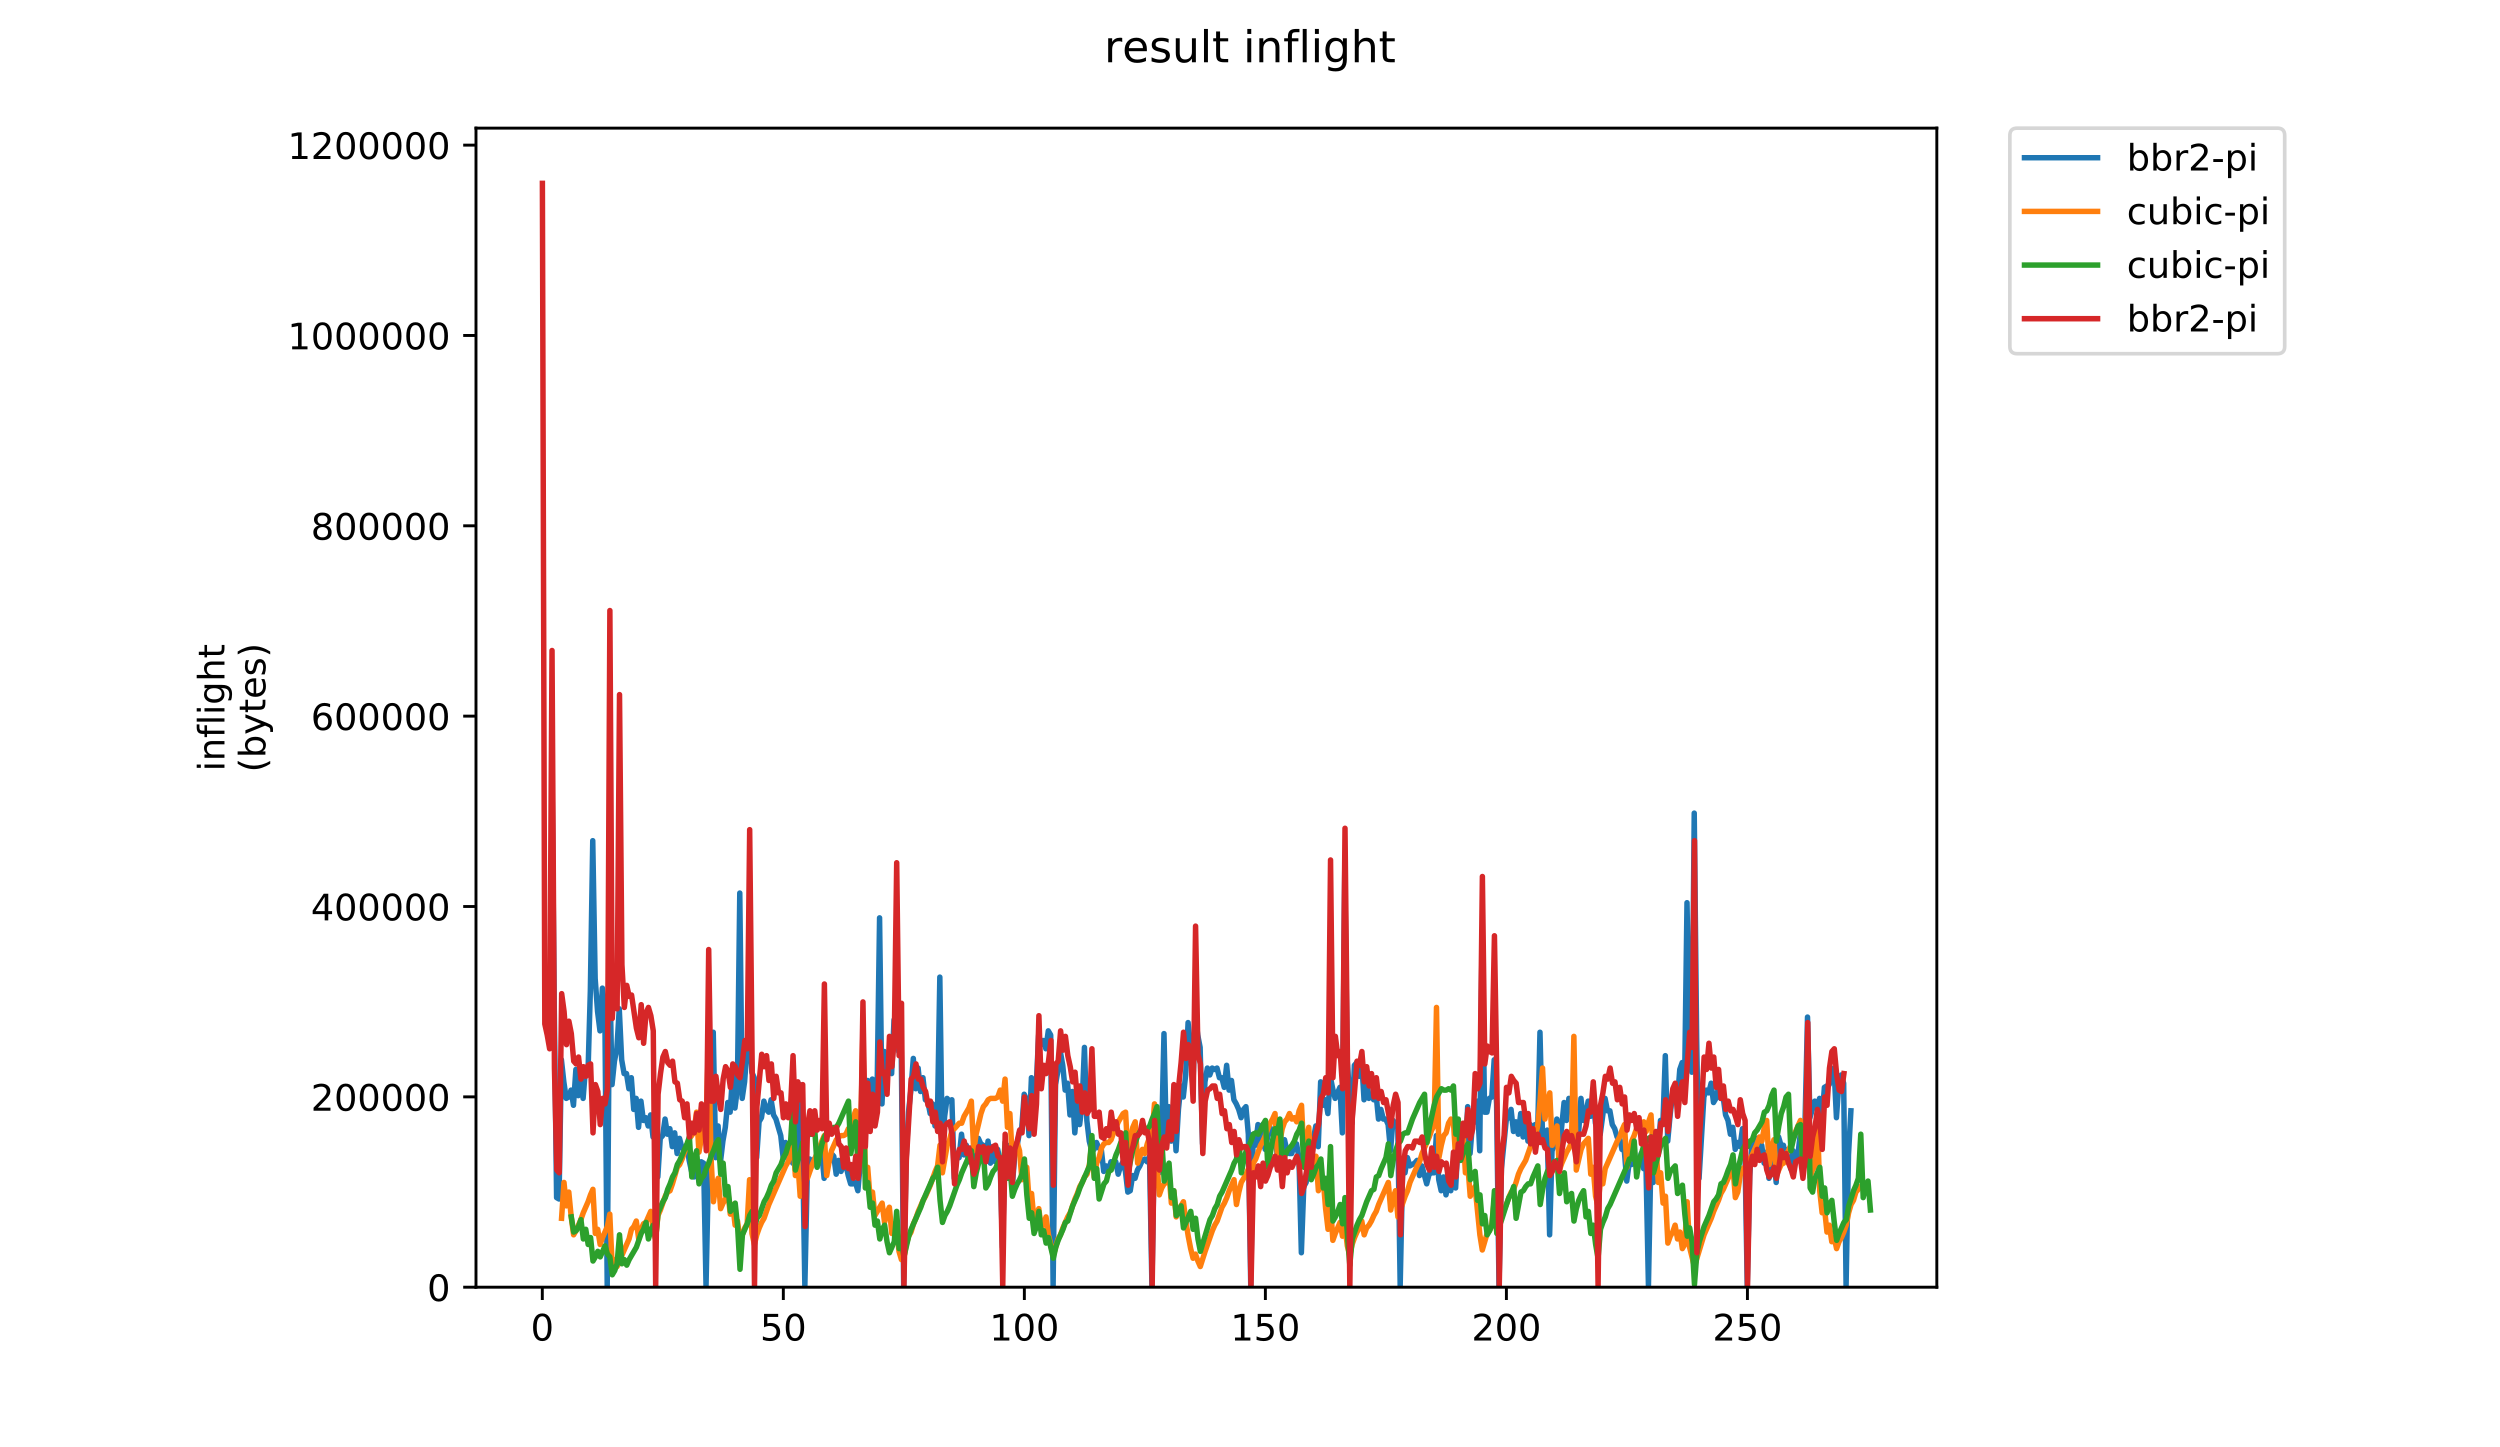 <?xml version="1.0" encoding="utf-8" standalone="no"?>
<!DOCTYPE svg PUBLIC "-//W3C//DTD SVG 1.1//EN"
  "http://www.w3.org/Graphics/SVG/1.1/DTD/svg11.dtd">
<!-- Created with matplotlib (https://matplotlib.org/) -->
<svg height="396pt" version="1.1" viewBox="0 0 684 396" width="684pt" xmlns="http://www.w3.org/2000/svg" xmlns:xlink="http://www.w3.org/1999/xlink">
 <defs>
  <style type="text/css">
*{stroke-linecap:butt;stroke-linejoin:round;}
  </style>
 </defs>
 <g id="figure_1">
  <g id="patch_1">
   <path d="M 0 396 
L 684 396 
L 684 0 
L 0 0 
z
" style="fill:#ffffff;"/>
  </g>
  <g id="axes_1">
   <g id="patch_2">
    <path d="M 130.23 352.174 
L 529.913 352.174 
L 529.913 35.062 
L 130.23 35.062 
z
" style="fill:#ffffff;"/>
   </g>
   <g id="matplotlib.axis_1">
    <g id="xtick_1">
     <g id="line2d_1">
      <defs>
       <path d="M 0 0 
L 0 3.5 
" id="m2729ad3036" style="stroke:#000000;stroke-width:0.8;"/>
      </defs>
      <g>
       <use style="stroke:#000000;stroke-width:0.8;" x="148.375" xlink:href="#m2729ad3036" y="352.174"/>
      </g>
     </g>
     <g id="text_1">
      <!-- 0 -->
      <defs>
       <path d="M 31.781 66.406 
Q 24.172 66.406 20.328 58.906 
Q 16.5 51.422 16.5 36.375 
Q 16.5 21.391 20.328 13.891 
Q 24.172 6.391 31.781 6.391 
Q 39.453 6.391 43.281 13.891 
Q 47.125 21.391 47.125 36.375 
Q 47.125 51.422 43.281 58.906 
Q 39.453 66.406 31.781 66.406 
z
M 31.781 74.219 
Q 44.047 74.219 50.516 64.516 
Q 56.984 54.828 56.984 36.375 
Q 56.984 17.969 50.516 8.266 
Q 44.047 -1.422 31.781 -1.422 
Q 19.531 -1.422 13.062 8.266 
Q 6.594 17.969 6.594 36.375 
Q 6.594 54.828 13.062 64.516 
Q 19.531 74.219 31.781 74.219 
z
" id="DejaVuSans-48"/>
      </defs>
      <g transform="translate(145.194 366.773)scale(0.1 -0.1)">
       <use xlink:href="#DejaVuSans-48"/>
      </g>
     </g>
    </g>
    <g id="xtick_2">
     <g id="line2d_2">
      <g>
       <use style="stroke:#000000;stroke-width:0.8;" x="214.319" xlink:href="#m2729ad3036" y="352.174"/>
      </g>
     </g>
     <g id="text_2">
      <!-- 50 -->
      <defs>
       <path d="M 10.797 72.906 
L 49.516 72.906 
L 49.516 64.594 
L 19.828 64.594 
L 19.828 46.734 
Q 21.969 47.469 24.109 47.828 
Q 26.266 48.188 28.422 48.188 
Q 40.625 48.188 47.75 41.5 
Q 54.891 34.812 54.891 23.391 
Q 54.891 11.625 47.562 5.094 
Q 40.234 -1.422 26.906 -1.422 
Q 22.312 -1.422 17.547 -0.641 
Q 12.797 0.141 7.719 1.703 
L 7.719 11.625 
Q 12.109 9.234 16.797 8.062 
Q 21.484 6.891 26.703 6.891 
Q 35.156 6.891 40.078 11.328 
Q 45.016 15.766 45.016 23.391 
Q 45.016 31 40.078 35.438 
Q 35.156 39.891 26.703 39.891 
Q 22.75 39.891 18.812 39.016 
Q 14.891 38.141 10.797 36.281 
z
" id="DejaVuSans-53"/>
      </defs>
      <g transform="translate(207.957 366.773)scale(0.1 -0.1)">
       <use xlink:href="#DejaVuSans-53"/>
       <use x="63.623" xlink:href="#DejaVuSans-48"/>
      </g>
     </g>
    </g>
    <g id="xtick_3">
     <g id="line2d_3">
      <g>
       <use style="stroke:#000000;stroke-width:0.8;" x="280.264" xlink:href="#m2729ad3036" y="352.174"/>
      </g>
     </g>
     <g id="text_3">
      <!-- 100 -->
      <defs>
       <path d="M 12.406 8.297 
L 28.516 8.297 
L 28.516 63.922 
L 10.984 60.406 
L 10.984 69.391 
L 28.422 72.906 
L 38.281 72.906 
L 38.281 8.297 
L 54.391 8.297 
L 54.391 0 
L 12.406 0 
z
" id="DejaVuSans-49"/>
      </defs>
      <g transform="translate(270.72 366.773)scale(0.1 -0.1)">
       <use xlink:href="#DejaVuSans-49"/>
       <use x="63.623" xlink:href="#DejaVuSans-48"/>
       <use x="127.246" xlink:href="#DejaVuSans-48"/>
      </g>
     </g>
    </g>
    <g id="xtick_4">
     <g id="line2d_4">
      <g>
       <use style="stroke:#000000;stroke-width:0.8;" x="346.208" xlink:href="#m2729ad3036" y="352.174"/>
      </g>
     </g>
     <g id="text_4">
      <!-- 150 -->
      <g transform="translate(336.664 366.773)scale(0.1 -0.1)">
       <use xlink:href="#DejaVuSans-49"/>
       <use x="63.623" xlink:href="#DejaVuSans-53"/>
       <use x="127.246" xlink:href="#DejaVuSans-48"/>
      </g>
     </g>
    </g>
    <g id="xtick_5">
     <g id="line2d_5">
      <g>
       <use style="stroke:#000000;stroke-width:0.8;" x="412.152" xlink:href="#m2729ad3036" y="352.174"/>
      </g>
     </g>
     <g id="text_5">
      <!-- 200 -->
      <defs>
       <path d="M 19.188 8.297 
L 53.609 8.297 
L 53.609 0 
L 7.328 0 
L 7.328 8.297 
Q 12.938 14.109 22.625 23.891 
Q 32.328 33.688 34.812 36.531 
Q 39.547 41.844 41.422 45.531 
Q 43.312 49.219 43.312 52.781 
Q 43.312 58.594 39.234 62.25 
Q 35.156 65.922 28.609 65.922 
Q 23.969 65.922 18.812 64.312 
Q 13.672 62.703 7.812 59.422 
L 7.812 69.391 
Q 13.766 71.781 18.938 73 
Q 24.125 74.219 28.422 74.219 
Q 39.75 74.219 46.484 68.547 
Q 53.219 62.891 53.219 53.422 
Q 53.219 48.922 51.531 44.891 
Q 49.859 40.875 45.406 35.406 
Q 44.188 33.984 37.641 27.219 
Q 31.109 20.453 19.188 8.297 
z
" id="DejaVuSans-50"/>
      </defs>
      <g transform="translate(402.609 366.773)scale(0.1 -0.1)">
       <use xlink:href="#DejaVuSans-50"/>
       <use x="63.623" xlink:href="#DejaVuSans-48"/>
       <use x="127.246" xlink:href="#DejaVuSans-48"/>
      </g>
     </g>
    </g>
    <g id="xtick_6">
     <g id="line2d_6">
      <g>
       <use style="stroke:#000000;stroke-width:0.8;" x="478.097" xlink:href="#m2729ad3036" y="352.174"/>
      </g>
     </g>
     <g id="text_6">
      <!-- 250 -->
      <g transform="translate(468.553 366.773)scale(0.1 -0.1)">
       <use xlink:href="#DejaVuSans-50"/>
       <use x="63.623" xlink:href="#DejaVuSans-53"/>
       <use x="127.246" xlink:href="#DejaVuSans-48"/>
      </g>
     </g>
    </g>
   </g>
   <g id="matplotlib.axis_2">
    <g id="ytick_1">
     <g id="line2d_7">
      <defs>
       <path d="M 0 0 
L -3.5 0 
" id="m481ee26892" style="stroke:#000000;stroke-width:0.8;"/>
      </defs>
      <g>
       <use style="stroke:#000000;stroke-width:0.8;" x="130.23" xlink:href="#m481ee26892" y="352.174"/>
      </g>
     </g>
     <g id="text_7">
      <!-- 0 -->
      <g transform="translate(116.868 355.973)scale(0.1 -0.1)">
       <use xlink:href="#DejaVuSans-48"/>
      </g>
     </g>
    </g>
    <g id="ytick_2">
     <g id="line2d_8">
      <g>
       <use style="stroke:#000000;stroke-width:0.8;" x="130.23" xlink:href="#m481ee26892" y="300.096"/>
      </g>
     </g>
     <g id="text_8">
      <!-- 200000 -->
      <g transform="translate(85.055 303.896)scale(0.1 -0.1)">
       <use xlink:href="#DejaVuSans-50"/>
       <use x="63.623" xlink:href="#DejaVuSans-48"/>
       <use x="127.246" xlink:href="#DejaVuSans-48"/>
       <use x="190.869" xlink:href="#DejaVuSans-48"/>
       <use x="254.492" xlink:href="#DejaVuSans-48"/>
       <use x="318.115" xlink:href="#DejaVuSans-48"/>
      </g>
     </g>
    </g>
    <g id="ytick_3">
     <g id="line2d_9">
      <g>
       <use style="stroke:#000000;stroke-width:0.8;" x="130.23" xlink:href="#m481ee26892" y="248.019"/>
      </g>
     </g>
     <g id="text_9">
      <!-- 400000 -->
      <defs>
       <path d="M 37.797 64.312 
L 12.891 25.391 
L 37.797 25.391 
z
M 35.203 72.906 
L 47.609 72.906 
L 47.609 25.391 
L 58.016 25.391 
L 58.016 17.188 
L 47.609 17.188 
L 47.609 0 
L 37.797 0 
L 37.797 17.188 
L 4.891 17.188 
L 4.891 26.703 
z
" id="DejaVuSans-52"/>
      </defs>
      <g transform="translate(85.055 251.818)scale(0.1 -0.1)">
       <use xlink:href="#DejaVuSans-52"/>
       <use x="63.623" xlink:href="#DejaVuSans-48"/>
       <use x="127.246" xlink:href="#DejaVuSans-48"/>
       <use x="190.869" xlink:href="#DejaVuSans-48"/>
       <use x="254.492" xlink:href="#DejaVuSans-48"/>
       <use x="318.115" xlink:href="#DejaVuSans-48"/>
      </g>
     </g>
    </g>
    <g id="ytick_4">
     <g id="line2d_10">
      <g>
       <use style="stroke:#000000;stroke-width:0.8;" x="130.23" xlink:href="#m481ee26892" y="195.941"/>
      </g>
     </g>
     <g id="text_10">
      <!-- 600000 -->
      <defs>
       <path d="M 33.016 40.375 
Q 26.375 40.375 22.484 35.828 
Q 18.609 31.297 18.609 23.391 
Q 18.609 15.531 22.484 10.953 
Q 26.375 6.391 33.016 6.391 
Q 39.656 6.391 43.531 10.953 
Q 47.406 15.531 47.406 23.391 
Q 47.406 31.297 43.531 35.828 
Q 39.656 40.375 33.016 40.375 
z
M 52.594 71.297 
L 52.594 62.312 
Q 48.875 64.062 45.094 64.984 
Q 41.312 65.922 37.594 65.922 
Q 27.828 65.922 22.672 59.328 
Q 17.531 52.734 16.797 39.406 
Q 19.672 43.656 24.016 45.922 
Q 28.375 48.188 33.594 48.188 
Q 44.578 48.188 50.953 41.516 
Q 57.328 34.859 57.328 23.391 
Q 57.328 12.156 50.688 5.359 
Q 44.047 -1.422 33.016 -1.422 
Q 20.359 -1.422 13.672 8.266 
Q 6.984 17.969 6.984 36.375 
Q 6.984 53.656 15.188 63.938 
Q 23.391 74.219 37.203 74.219 
Q 40.922 74.219 44.703 73.484 
Q 48.484 72.75 52.594 71.297 
z
" id="DejaVuSans-54"/>
      </defs>
      <g transform="translate(85.055 199.74)scale(0.1 -0.1)">
       <use xlink:href="#DejaVuSans-54"/>
       <use x="63.623" xlink:href="#DejaVuSans-48"/>
       <use x="127.246" xlink:href="#DejaVuSans-48"/>
       <use x="190.869" xlink:href="#DejaVuSans-48"/>
       <use x="254.492" xlink:href="#DejaVuSans-48"/>
       <use x="318.115" xlink:href="#DejaVuSans-48"/>
      </g>
     </g>
    </g>
    <g id="ytick_5">
     <g id="line2d_11">
      <g>
       <use style="stroke:#000000;stroke-width:0.8;" x="130.23" xlink:href="#m481ee26892" y="143.863"/>
      </g>
     </g>
     <g id="text_11">
      <!-- 800000 -->
      <defs>
       <path d="M 31.781 34.625 
Q 24.75 34.625 20.719 30.859 
Q 16.703 27.094 16.703 20.516 
Q 16.703 13.922 20.719 10.156 
Q 24.75 6.391 31.781 6.391 
Q 38.812 6.391 42.859 10.172 
Q 46.922 13.969 46.922 20.516 
Q 46.922 27.094 42.891 30.859 
Q 38.875 34.625 31.781 34.625 
z
M 21.922 38.812 
Q 15.578 40.375 12.031 44.719 
Q 8.5 49.078 8.5 55.328 
Q 8.5 64.062 14.719 69.141 
Q 20.953 74.219 31.781 74.219 
Q 42.672 74.219 48.875 69.141 
Q 55.078 64.062 55.078 55.328 
Q 55.078 49.078 51.531 44.719 
Q 48 40.375 41.703 38.812 
Q 48.828 37.156 52.797 32.312 
Q 56.781 27.484 56.781 20.516 
Q 56.781 9.906 50.312 4.234 
Q 43.844 -1.422 31.781 -1.422 
Q 19.734 -1.422 13.25 4.234 
Q 6.781 9.906 6.781 20.516 
Q 6.781 27.484 10.781 32.312 
Q 14.797 37.156 21.922 38.812 
z
M 18.312 54.391 
Q 18.312 48.734 21.844 45.562 
Q 25.391 42.391 31.781 42.391 
Q 38.141 42.391 41.719 45.562 
Q 45.312 48.734 45.312 54.391 
Q 45.312 60.062 41.719 63.234 
Q 38.141 66.406 31.781 66.406 
Q 25.391 66.406 21.844 63.234 
Q 18.312 60.062 18.312 54.391 
z
" id="DejaVuSans-56"/>
      </defs>
      <g transform="translate(85.055 147.663)scale(0.1 -0.1)">
       <use xlink:href="#DejaVuSans-56"/>
       <use x="63.623" xlink:href="#DejaVuSans-48"/>
       <use x="127.246" xlink:href="#DejaVuSans-48"/>
       <use x="190.869" xlink:href="#DejaVuSans-48"/>
       <use x="254.492" xlink:href="#DejaVuSans-48"/>
       <use x="318.115" xlink:href="#DejaVuSans-48"/>
      </g>
     </g>
    </g>
    <g id="ytick_6">
     <g id="line2d_12">
      <g>
       <use style="stroke:#000000;stroke-width:0.8;" x="130.23" xlink:href="#m481ee26892" y="91.786"/>
      </g>
     </g>
     <g id="text_12">
      <!-- 1000000 -->
      <g transform="translate(78.693 95.585)scale(0.1 -0.1)">
       <use xlink:href="#DejaVuSans-49"/>
       <use x="63.623" xlink:href="#DejaVuSans-48"/>
       <use x="127.246" xlink:href="#DejaVuSans-48"/>
       <use x="190.869" xlink:href="#DejaVuSans-48"/>
       <use x="254.492" xlink:href="#DejaVuSans-48"/>
       <use x="318.115" xlink:href="#DejaVuSans-48"/>
       <use x="381.738" xlink:href="#DejaVuSans-48"/>
      </g>
     </g>
    </g>
    <g id="ytick_7">
     <g id="line2d_13">
      <g>
       <use style="stroke:#000000;stroke-width:0.8;" x="130.23" xlink:href="#m481ee26892" y="39.708"/>
      </g>
     </g>
     <g id="text_13">
      <!-- 1200000 -->
      <g transform="translate(78.693 43.507)scale(0.1 -0.1)">
       <use xlink:href="#DejaVuSans-49"/>
       <use x="63.623" xlink:href="#DejaVuSans-50"/>
       <use x="127.246" xlink:href="#DejaVuSans-48"/>
       <use x="190.869" xlink:href="#DejaVuSans-48"/>
       <use x="254.492" xlink:href="#DejaVuSans-48"/>
       <use x="318.115" xlink:href="#DejaVuSans-48"/>
       <use x="381.738" xlink:href="#DejaVuSans-48"/>
      </g>
     </g>
    </g>
    <g id="text_14">
     <!-- inflight -->
     <defs>
      <path d="M 9.422 54.688 
L 18.406 54.688 
L 18.406 0 
L 9.422 0 
z
M 9.422 75.984 
L 18.406 75.984 
L 18.406 64.594 
L 9.422 64.594 
z
" id="DejaVuSans-105"/>
      <path d="M 54.891 33.016 
L 54.891 0 
L 45.906 0 
L 45.906 32.719 
Q 45.906 40.484 42.875 44.328 
Q 39.844 48.188 33.797 48.188 
Q 26.516 48.188 22.312 43.547 
Q 18.109 38.922 18.109 30.906 
L 18.109 0 
L 9.078 0 
L 9.078 54.688 
L 18.109 54.688 
L 18.109 46.188 
Q 21.344 51.125 25.703 53.562 
Q 30.078 56 35.797 56 
Q 45.219 56 50.047 50.172 
Q 54.891 44.344 54.891 33.016 
z
" id="DejaVuSans-110"/>
      <path d="M 37.109 75.984 
L 37.109 68.5 
L 28.516 68.5 
Q 23.688 68.5 21.797 66.547 
Q 19.922 64.594 19.922 59.516 
L 19.922 54.688 
L 34.719 54.688 
L 34.719 47.703 
L 19.922 47.703 
L 19.922 0 
L 10.891 0 
L 10.891 47.703 
L 2.297 47.703 
L 2.297 54.688 
L 10.891 54.688 
L 10.891 58.5 
Q 10.891 67.625 15.141 71.797 
Q 19.391 75.984 28.609 75.984 
z
" id="DejaVuSans-102"/>
      <path d="M 9.422 75.984 
L 18.406 75.984 
L 18.406 0 
L 9.422 0 
z
" id="DejaVuSans-108"/>
      <path d="M 45.406 27.984 
Q 45.406 37.75 41.375 43.109 
Q 37.359 48.484 30.078 48.484 
Q 22.859 48.484 18.828 43.109 
Q 14.797 37.75 14.797 27.984 
Q 14.797 18.266 18.828 12.891 
Q 22.859 7.516 30.078 7.516 
Q 37.359 7.516 41.375 12.891 
Q 45.406 18.266 45.406 27.984 
z
M 54.391 6.781 
Q 54.391 -7.172 48.188 -13.984 
Q 42 -20.797 29.203 -20.797 
Q 24.469 -20.797 20.266 -20.094 
Q 16.062 -19.391 12.109 -17.922 
L 12.109 -9.188 
Q 16.062 -11.328 19.922 -12.344 
Q 23.781 -13.375 27.781 -13.375 
Q 36.625 -13.375 41.016 -8.766 
Q 45.406 -4.156 45.406 5.172 
L 45.406 9.625 
Q 42.625 4.781 38.281 2.391 
Q 33.938 0 27.875 0 
Q 17.828 0 11.672 7.656 
Q 5.516 15.328 5.516 27.984 
Q 5.516 40.672 11.672 48.328 
Q 17.828 56 27.875 56 
Q 33.938 56 38.281 53.609 
Q 42.625 51.219 45.406 46.391 
L 45.406 54.688 
L 54.391 54.688 
z
" id="DejaVuSans-103"/>
      <path d="M 54.891 33.016 
L 54.891 0 
L 45.906 0 
L 45.906 32.719 
Q 45.906 40.484 42.875 44.328 
Q 39.844 48.188 33.797 48.188 
Q 26.516 48.188 22.312 43.547 
Q 18.109 38.922 18.109 30.906 
L 18.109 0 
L 9.078 0 
L 9.078 75.984 
L 18.109 75.984 
L 18.109 46.188 
Q 21.344 51.125 25.703 53.562 
Q 30.078 56 35.797 56 
Q 45.219 56 50.047 50.172 
Q 54.891 44.344 54.891 33.016 
z
" id="DejaVuSans-104"/>
      <path d="M 18.312 70.219 
L 18.312 54.688 
L 36.812 54.688 
L 36.812 47.703 
L 18.312 47.703 
L 18.312 18.016 
Q 18.312 11.328 20.141 9.422 
Q 21.969 7.516 27.594 7.516 
L 36.812 7.516 
L 36.812 0 
L 27.594 0 
Q 17.188 0 13.234 3.875 
Q 9.281 7.766 9.281 18.016 
L 9.281 47.703 
L 2.688 47.703 
L 2.688 54.688 
L 9.281 54.688 
L 9.281 70.219 
z
" id="DejaVuSans-116"/>
     </defs>
     <g transform="translate(61.415 211.018)rotate(-90)scale(0.1 -0.1)">
      <use xlink:href="#DejaVuSans-105"/>
      <use x="27.783" xlink:href="#DejaVuSans-110"/>
      <use x="91.162" xlink:href="#DejaVuSans-102"/>
      <use x="126.367" xlink:href="#DejaVuSans-108"/>
      <use x="154.15" xlink:href="#DejaVuSans-105"/>
      <use x="181.934" xlink:href="#DejaVuSans-103"/>
      <use x="245.41" xlink:href="#DejaVuSans-104"/>
      <use x="308.789" xlink:href="#DejaVuSans-116"/>
     </g>
     <!-- (bytes) -->
     <defs>
      <path d="M 31 75.875 
Q 24.469 64.656 21.281 53.656 
Q 18.109 42.672 18.109 31.391 
Q 18.109 20.125 21.312 9.062 
Q 24.516 -2 31 -13.188 
L 23.188 -13.188 
Q 15.875 -1.703 12.234 9.375 
Q 8.594 20.453 8.594 31.391 
Q 8.594 42.281 12.203 53.312 
Q 15.828 64.359 23.188 75.875 
z
" id="DejaVuSans-40"/>
      <path d="M 48.688 27.297 
Q 48.688 37.203 44.609 42.844 
Q 40.531 48.484 33.406 48.484 
Q 26.266 48.484 22.188 42.844 
Q 18.109 37.203 18.109 27.297 
Q 18.109 17.391 22.188 11.75 
Q 26.266 6.109 33.406 6.109 
Q 40.531 6.109 44.609 11.75 
Q 48.688 17.391 48.688 27.297 
z
M 18.109 46.391 
Q 20.953 51.266 25.266 53.625 
Q 29.594 56 35.594 56 
Q 45.562 56 51.781 48.094 
Q 58.016 40.188 58.016 27.297 
Q 58.016 14.406 51.781 6.484 
Q 45.562 -1.422 35.594 -1.422 
Q 29.594 -1.422 25.266 0.953 
Q 20.953 3.328 18.109 8.203 
L 18.109 0 
L 9.078 0 
L 9.078 75.984 
L 18.109 75.984 
z
" id="DejaVuSans-98"/>
      <path d="M 32.172 -5.078 
Q 28.375 -14.844 24.75 -17.812 
Q 21.141 -20.797 15.094 -20.797 
L 7.906 -20.797 
L 7.906 -13.281 
L 13.188 -13.281 
Q 16.891 -13.281 18.938 -11.516 
Q 21 -9.766 23.484 -3.219 
L 25.094 0.875 
L 2.984 54.688 
L 12.5 54.688 
L 29.594 11.922 
L 46.688 54.688 
L 56.203 54.688 
z
" id="DejaVuSans-121"/>
      <path d="M 56.203 29.594 
L 56.203 25.203 
L 14.891 25.203 
Q 15.484 15.922 20.484 11.062 
Q 25.484 6.203 34.422 6.203 
Q 39.594 6.203 44.453 7.469 
Q 49.312 8.734 54.109 11.281 
L 54.109 2.781 
Q 49.266 0.734 44.188 -0.344 
Q 39.109 -1.422 33.891 -1.422 
Q 20.797 -1.422 13.156 6.188 
Q 5.516 13.812 5.516 26.812 
Q 5.516 40.234 12.766 48.109 
Q 20.016 56 32.328 56 
Q 43.359 56 49.781 48.891 
Q 56.203 41.797 56.203 29.594 
z
M 47.219 32.234 
Q 47.125 39.594 43.094 43.984 
Q 39.062 48.391 32.422 48.391 
Q 24.906 48.391 20.391 44.141 
Q 15.875 39.891 15.188 32.172 
z
" id="DejaVuSans-101"/>
      <path d="M 44.281 53.078 
L 44.281 44.578 
Q 40.484 46.531 36.375 47.5 
Q 32.281 48.484 27.875 48.484 
Q 21.188 48.484 17.844 46.438 
Q 14.5 44.391 14.5 40.281 
Q 14.5 37.156 16.891 35.375 
Q 19.281 33.594 26.516 31.984 
L 29.594 31.297 
Q 39.156 29.25 43.188 25.516 
Q 47.219 21.781 47.219 15.094 
Q 47.219 7.469 41.188 3.016 
Q 35.156 -1.422 24.609 -1.422 
Q 20.219 -1.422 15.453 -0.562 
Q 10.688 0.297 5.422 2 
L 5.422 11.281 
Q 10.406 8.688 15.234 7.391 
Q 20.062 6.109 24.812 6.109 
Q 31.156 6.109 34.562 8.281 
Q 37.984 10.453 37.984 14.406 
Q 37.984 18.062 35.516 20.016 
Q 33.062 21.969 24.703 23.781 
L 21.578 24.516 
Q 13.234 26.266 9.516 29.906 
Q 5.812 33.547 5.812 39.891 
Q 5.812 47.609 11.281 51.797 
Q 16.75 56 26.812 56 
Q 31.781 56 36.172 55.266 
Q 40.578 54.547 44.281 53.078 
z
" id="DejaVuSans-115"/>
      <path d="M 8.016 75.875 
L 15.828 75.875 
Q 23.141 64.359 26.781 53.312 
Q 30.422 42.281 30.422 31.391 
Q 30.422 20.453 26.781 9.375 
Q 23.141 -1.703 15.828 -13.188 
L 8.016 -13.188 
Q 14.5 -2 17.703 9.062 
Q 20.906 20.125 20.906 31.391 
Q 20.906 42.672 17.703 53.656 
Q 14.5 64.656 8.016 75.875 
z
" id="DejaVuSans-41"/>
     </defs>
     <g transform="translate(72.613 211.295)rotate(-90)scale(0.1 -0.1)">
      <use xlink:href="#DejaVuSans-40"/>
      <use x="39.014" xlink:href="#DejaVuSans-98"/>
      <use x="102.49" xlink:href="#DejaVuSans-121"/>
      <use x="161.67" xlink:href="#DejaVuSans-116"/>
      <use x="200.879" xlink:href="#DejaVuSans-101"/>
      <use x="262.402" xlink:href="#DejaVuSans-115"/>
      <use x="314.502" xlink:href="#DejaVuSans-41"/>
     </g>
    </g>
   </g>
   <g id="line2d_14">
    <path clip-path="url(#p6b53a0cf22)" d="M 150.965 204.373 
L 151.625 274.126 
L 152.284 327.666 
L 152.944 328.043 
L 153.603 289.962 
L 154.263 295.995 
L 154.922 300.519 
L 155.582 300.142 
L 156.241 298.257 
L 156.9 302.405 
L 157.56 292.601 
L 158.219 299.765 
L 158.879 292.224 
L 159.538 300.519 
L 160.198 292.224 
L 160.857 294.11 
L 161.517 271.11 
L 162.176 230.012 
L 162.835 267.717 
L 163.495 276.766 
L 164.154 282.044 
L 164.814 270.356 
L 165.473 275.257 
L 166.133 351.797 
L 166.792 264.7 
L 167.452 296.749 
L 168.111 290.339 
L 168.77 286.946 
L 169.43 276.012 
L 170.089 289.962 
L 170.749 293.733 
L 171.408 293.733 
L 172.068 297.88 
L 172.727 294.864 
L 173.387 303.536 
L 174.046 300.519 
L 174.705 308.437 
L 175.365 301.273 
L 176.024 306.552 
L 176.684 305.798 
L 177.343 308.06 
L 178.003 305.044 
L 178.662 311.077 
L 179.321 308.437 
L 179.981 322.011 
L 180.64 311.454 
L 181.3 310.699 
L 181.959 306.175 
L 182.619 310.322 
L 183.278 308.814 
L 183.938 313.716 
L 184.597 309.945 
L 185.256 315.601 
L 185.916 311.454 
L 186.575 314.093 
L 187.235 314.093 
L 187.894 313.339 
L 188.554 317.486 
L 189.213 320.503 
L 189.873 322.011 
L 190.532 318.617 
L 191.191 323.142 
L 191.851 317.863 
L 192.51 318.24 
L 193.17 351.797 
L 193.829 320.503 
L 194.489 319.371 
L 195.148 282.421 
L 195.808 316.732 
L 196.467 308.06 
L 197.126 317.863 
L 197.786 312.208 
L 198.445 308.437 
L 199.105 301.65 
L 199.764 304.29 
L 200.424 294.11 
L 201.083 303.159 
L 201.743 297.88 
L 202.402 244.34 
L 203.061 300.519 
L 203.721 295.995 
L 205.04 277.897 
L 205.699 293.356 
L 206.359 294.864 
L 207.018 316.732 
L 207.678 306.929 
L 208.337 305.798 
L 208.996 301.273 
L 209.656 303.536 
L 210.315 304.29 
L 210.975 300.896 
L 211.634 305.044 
L 212.294 306.175 
L 213.613 310.699 
L 214.272 316.732 
L 214.931 312.585 
L 215.591 317.109 
L 216.25 314.47 
L 216.91 318.24 
L 217.569 317.486 
L 218.229 316.355 
L 218.888 296.749 
L 219.548 311.454 
L 220.207 351.797 
L 220.866 321.257 
L 221.526 317.109 
L 222.185 318.994 
L 222.845 317.109 
L 223.504 316.355 
L 224.164 318.24 
L 224.823 315.601 
L 225.483 322.388 
L 226.142 317.486 
L 226.801 317.863 
L 227.461 315.601 
L 228.12 316.355 
L 228.78 321.257 
L 229.439 317.486 
L 230.099 320.503 
L 230.758 318.994 
L 231.418 318.617 
L 232.077 321.634 
L 232.736 323.896 
L 233.396 323.896 
L 234.055 323.519 
L 234.715 325.781 
L 235.374 318.24 
L 236.034 289.962 
L 236.693 311.077 
L 237.353 295.618 
L 238.012 306.552 
L 238.671 295.241 
L 239.331 302.405 
L 239.99 297.126 
L 240.65 251.127 
L 241.309 302.028 
L 241.969 287.7 
L 242.628 294.864 
L 243.287 289.962 
L 243.947 293.733 
L 244.606 279.028 
L 245.266 277.897 
L 245.925 287.7 
L 246.585 287.323 
L 247.244 351.797 
L 247.904 317.486 
L 248.563 304.29 
L 249.222 298.257 
L 249.882 289.585 
L 250.541 297.88 
L 251.201 292.224 
L 251.86 298.634 
L 252.52 294.864 
L 253.179 300.896 
L 253.839 301.273 
L 254.498 304.667 
L 255.157 302.028 
L 255.817 308.06 
L 256.476 305.798 
L 257.136 267.34 
L 257.795 313.339 
L 258.455 305.421 
L 259.114 300.519 
L 259.774 301.273 
L 260.433 300.896 
L 261.092 322.388 
L 261.752 315.601 
L 262.411 316.732 
L 263.071 310.322 
L 263.73 315.978 
L 264.39 313.339 
L 265.049 317.863 
L 265.709 314.093 
L 266.368 321.257 
L 267.687 311.454 
L 268.346 312.962 
L 269.006 313.339 
L 269.665 317.863 
L 270.325 312.208 
L 270.984 318.24 
L 271.644 313.716 
L 272.303 317.863 
L 272.962 314.47 
L 273.622 317.486 
L 274.281 341.24 
L 274.941 314.47 
L 275.6 317.486 
L 276.26 313.339 
L 276.919 325.027 
L 277.579 316.732 
L 278.238 313.716 
L 278.897 309.945 
L 279.557 308.437 
L 280.216 299.388 
L 280.876 300.896 
L 281.535 310.699 
L 282.195 294.864 
L 282.854 298.634 
L 283.514 297.126 
L 284.173 283.175 
L 284.832 285.815 
L 285.492 284.684 
L 286.151 286.946 
L 286.811 282.044 
L 287.47 283.175 
L 288.13 351.797 
L 288.789 296.749 
L 289.449 292.978 
L 290.108 287.7 
L 290.767 291.47 
L 291.427 298.257 
L 292.086 296.372 
L 292.746 305.044 
L 293.405 298.634 
L 294.065 309.945 
L 294.724 302.405 
L 295.384 307.683 
L 296.043 302.405 
L 296.702 286.569 
L 297.362 306.552 
L 298.021 312.208 
L 298.681 314.847 
L 299.34 314.47 
L 300 312.585 
L 300.659 314.093 
L 301.319 314.47 
L 301.978 320.503 
L 302.637 318.994 
L 303.297 320.503 
L 303.956 317.863 
L 304.616 318.994 
L 305.275 317.863 
L 305.935 321.257 
L 306.594 318.994 
L 307.254 317.863 
L 307.913 320.503 
L 308.572 326.158 
L 309.232 325.781 
L 309.891 321.634 
L 310.551 322.388 
L 311.21 320.126 
L 311.87 318.994 
L 312.529 317.486 
L 313.188 317.109 
L 313.848 317.863 
L 314.507 316.355 
L 315.167 351.797 
L 315.826 312.962 
L 316.486 312.585 
L 317.145 320.88 
L 317.805 311.077 
L 318.464 282.798 
L 319.123 312.208 
L 319.783 302.782 
L 320.442 312.208 
L 321.102 302.782 
L 321.761 314.847 
L 322.421 303.536 
L 323.08 297.126 
L 323.74 300.142 
L 324.399 294.11 
L 325.058 279.782 
L 325.718 286.192 
L 326.377 297.126 
L 327.037 277.52 
L 327.696 283.175 
L 328.356 286.569 
L 329.015 312.962 
L 329.675 295.995 
L 330.334 292.224 
L 330.993 294.11 
L 331.653 292.224 
L 332.312 292.601 
L 332.972 292.224 
L 333.631 294.864 
L 334.291 294.864 
L 334.95 297.503 
L 335.61 291.47 
L 336.269 298.257 
L 336.928 295.618 
L 337.588 300.896 
L 338.247 302.028 
L 338.907 303.536 
L 339.566 305.798 
L 340.226 303.536 
L 340.885 302.782 
L 341.545 310.322 
L 342.204 351.797 
L 342.863 310.322 
L 343.523 313.339 
L 344.182 307.683 
L 344.842 313.716 
L 345.501 307.683 
L 346.161 314.47 
L 346.82 311.077 
L 347.48 308.437 
L 348.139 310.322 
L 348.798 310.699 
L 349.458 315.978 
L 350.117 311.454 
L 350.777 318.617 
L 351.436 311.831 
L 352.096 314.847 
L 352.755 315.601 
L 353.415 315.601 
L 354.074 313.339 
L 354.733 312.962 
L 355.393 316.732 
L 356.052 342.748 
L 356.712 324.65 
L 357.371 323.519 
L 358.031 310.699 
L 358.69 319.371 
L 359.35 311.454 
L 360.009 308.06 
L 360.668 313.716 
L 361.328 295.995 
L 361.987 302.405 
L 362.647 300.896 
L 363.306 304.667 
L 363.966 294.487 
L 364.625 297.88 
L 365.285 300.519 
L 366.603 297.503 
L 367.263 309.945 
L 367.922 237.93 
L 368.582 289.962 
L 369.241 299.765 
L 369.901 307.306 
L 370.56 291.47 
L 371.22 290.716 
L 371.879 294.487 
L 372.538 289.962 
L 373.198 300.896 
L 373.857 293.733 
L 374.517 300.519 
L 375.176 299.388 
L 375.836 300.896 
L 376.495 299.388 
L 377.154 306.175 
L 377.814 303.536 
L 378.473 306.175 
L 379.133 306.175 
L 379.792 307.683 
L 380.452 314.847 
L 381.111 306.552 
L 382.43 308.06 
L 383.089 351.797 
L 383.749 320.126 
L 384.408 320.88 
L 385.068 316.732 
L 385.727 318.994 
L 387.046 318.24 
L 387.706 317.486 
L 388.365 321.634 
L 389.024 318.994 
L 390.343 323.896 
L 391.003 321.257 
L 391.662 320.88 
L 392.322 320.88 
L 392.981 310.699 
L 393.641 322.765 
L 394.3 325.781 
L 394.959 322.011 
L 395.619 326.912 
L 396.278 323.519 
L 396.938 325.781 
L 397.597 320.126 
L 398.257 325.027 
L 398.916 312.585 
L 399.576 316.355 
L 400.235 310.322 
L 400.894 317.486 
L 401.554 302.782 
L 402.213 315.601 
L 402.873 307.306 
L 403.532 306.929 
L 404.192 301.273 
L 404.851 314.847 
L 405.511 254.52 
L 406.17 304.29 
L 406.829 304.29 
L 407.489 300.519 
L 408.148 300.142 
L 408.808 289.962 
L 409.467 302.028 
L 410.127 351.797 
L 410.786 319.749 
L 412.105 306.552 
L 412.764 305.421 
L 413.424 303.536 
L 414.083 309.568 
L 414.743 306.929 
L 415.402 310.322 
L 416.062 304.667 
L 416.721 311.077 
L 417.381 305.421 
L 418.04 312.208 
L 418.699 307.683 
L 419.359 311.831 
L 420.018 307.683 
L 420.678 310.699 
L 421.337 282.421 
L 421.997 309.568 
L 422.656 312.208 
L 423.316 309.191 
L 423.975 337.847 
L 424.634 314.847 
L 425.294 313.339 
L 425.953 306.175 
L 426.613 314.847 
L 427.932 301.65 
L 428.591 306.552 
L 429.251 300.519 
L 429.91 303.536 
L 430.569 297.88 
L 431.229 314.093 
L 431.888 310.322 
L 432.548 300.519 
L 433.207 306.552 
L 433.867 304.667 
L 434.526 301.273 
L 435.186 305.421 
L 435.845 299.765 
L 436.504 307.306 
L 437.164 309.191 
L 437.823 310.322 
L 439.142 300.519 
L 439.802 303.913 
L 440.461 303.913 
L 441.121 307.683 
L 441.78 308.814 
L 442.439 311.077 
L 443.099 311.077 
L 443.758 314.47 
L 444.418 314.847 
L 445.077 323.142 
L 445.737 318.24 
L 446.396 318.617 
L 447.055 318.24 
L 447.715 318.617 
L 448.374 318.24 
L 449.034 315.601 
L 449.693 319.749 
L 450.353 319.749 
L 451.012 351.797 
L 451.672 317.863 
L 452.331 323.519 
L 452.99 315.224 
L 453.65 314.847 
L 454.309 306.552 
L 454.969 307.306 
L 455.628 288.831 
L 456.288 312.208 
L 456.947 305.044 
L 457.607 299.388 
L 458.266 297.126 
L 458.925 301.273 
L 459.585 292.601 
L 460.244 290.716 
L 460.904 296.372 
L 461.563 246.979 
L 462.223 285.438 
L 462.882 293.356 
L 463.542 222.472 
L 464.201 283.929 
L 464.86 322.388 
L 466.179 300.142 
L 466.839 298.257 
L 467.498 299.011 
L 468.158 296.372 
L 468.817 301.65 
L 469.477 300.519 
L 470.136 297.88 
L 470.795 300.519 
L 471.455 300.142 
L 472.114 305.044 
L 472.774 306.552 
L 473.433 310.322 
L 474.093 308.437 
L 474.752 314.47 
L 475.412 312.585 
L 476.071 313.716 
L 476.73 308.814 
L 477.39 314.093 
L 478.049 351.797 
L 478.709 321.634 
L 479.368 312.962 
L 480.028 314.47 
L 480.687 311.454 
L 481.347 313.716 
L 482.006 313.339 
L 482.665 318.24 
L 483.325 315.224 
L 483.984 322.388 
L 484.644 316.355 
L 485.303 316.732 
L 485.963 323.519 
L 486.622 311.077 
L 487.282 313.339 
L 487.941 313.339 
L 488.6 316.732 
L 489.26 314.47 
L 489.919 319.749 
L 490.579 314.847 
L 491.238 317.109 
L 491.898 315.978 
L 492.557 310.322 
L 493.217 316.355 
L 493.876 306.175 
L 494.535 278.274 
L 495.195 305.798 
L 496.514 301.273 
L 497.173 302.782 
L 497.833 300.519 
L 498.492 306.175 
L 499.152 297.503 
L 500.47 296.749 
L 501.13 293.733 
L 501.789 292.224 
L 502.449 305.798 
L 503.108 296.372 
L 503.768 294.11 
L 504.427 296.372 
L 505.087 351.797 
L 505.746 315.978 
L 506.405 303.913 
L 506.405 303.913 
" style="fill:none;stroke:#1f77b4;stroke-linecap:square;stroke-width:1.5;"/>
   </g>
   <g id="line2d_15">
    <path clip-path="url(#p6b53a0cf22)" d="M 153.645 333.322 
L 154.305 323.519 
L 154.964 329.929 
L 155.624 326.158 
L 156.283 332.945 
L 156.943 337.847 
L 157.602 336.715 
L 158.921 333.699 
L 159.58 331.814 
L 160.899 328.798 
L 161.559 326.912 
L 162.218 325.404 
L 162.878 337.47 
L 163.537 336.338 
L 164.197 340.486 
L 164.856 338.601 
L 166.175 335.584 
L 166.834 332.191 
L 167.494 346.519 
L 168.153 344.633 
L 168.813 346.519 
L 169.472 345.387 
L 170.131 343.502 
L 172.11 338.978 
L 172.769 336.338 
L 173.429 335.584 
L 174.088 334.076 
L 174.748 338.978 
L 175.407 336.338 
L 176.066 334.83 
L 176.726 334.453 
L 178.045 331.437 
L 178.704 336.338 
L 179.364 338.978 
L 180.023 332.568 
L 180.683 331.06 
L 182.001 327.289 
L 182.661 326.158 
L 183.32 325.781 
L 183.98 323.896 
L 185.299 319.371 
L 185.958 318.617 
L 186.618 317.109 
L 187.277 315.224 
L 187.936 314.093 
L 188.596 311.454 
L 189.255 310.699 
L 189.915 309.191 
L 190.574 304.29 
L 191.234 315.224 
L 191.893 311.454 
L 192.553 308.437 
L 193.212 307.306 
L 193.871 283.929 
L 194.531 316.732 
L 195.19 328.798 
L 195.85 324.273 
L 196.509 322.388 
L 197.169 330.683 
L 197.828 329.175 
L 198.488 328.043 
L 199.147 326.158 
L 199.806 332.191 
L 200.466 329.552 
L 201.125 335.207 
L 201.785 334.076 
L 202.444 339.355 
L 203.104 337.847 
L 203.763 335.961 
L 204.423 334.83 
L 205.082 322.765 
L 205.741 337.47 
L 206.401 340.486 
L 207.06 337.847 
L 207.72 335.961 
L 208.379 334.453 
L 209.039 333.322 
L 210.358 329.552 
L 214.974 318.994 
L 215.633 317.863 
L 216.293 315.601 
L 216.952 311.831 
L 217.611 321.634 
L 218.271 317.863 
L 218.93 327.289 
L 219.59 324.65 
L 220.909 322.388 
L 222.228 318.617 
L 224.206 314.093 
L 224.865 312.208 
L 225.525 310.699 
L 226.184 321.634 
L 226.844 317.863 
L 227.503 314.847 
L 228.822 311.831 
L 229.481 311.077 
L 230.141 310.699 
L 230.8 310.699 
L 231.46 310.322 
L 232.119 308.814 
L 232.779 308.437 
L 233.438 305.798 
L 234.097 303.913 
L 234.757 317.486 
L 235.416 313.339 
L 236.076 282.798 
L 236.735 320.88 
L 237.395 319.371 
L 238.054 327.666 
L 238.714 326.158 
L 239.373 332.568 
L 241.351 329.175 
L 242.011 334.453 
L 242.67 331.814 
L 243.33 330.306 
L 243.989 337.47 
L 244.649 334.83 
L 245.308 335.584 
L 245.967 342.371 
L 246.627 344.633 
L 247.286 344.256 
L 247.946 340.486 
L 248.605 338.224 
L 249.265 337.092 
L 249.924 334.83 
L 250.584 333.322 
L 251.243 331.437 
L 252.562 328.42 
L 253.221 327.289 
L 254.54 324.273 
L 255.859 320.503 
L 256.519 318.994 
L 257.178 313.339 
L 257.837 320.88 
L 259.156 313.339 
L 259.816 311.831 
L 260.475 309.191 
L 261.135 308.814 
L 262.454 307.306 
L 263.113 307.306 
L 263.772 305.421 
L 265.091 303.159 
L 265.751 301.273 
L 266.41 314.847 
L 267.07 310.322 
L 268.389 304.667 
L 269.048 302.782 
L 269.707 302.028 
L 270.367 300.896 
L 271.026 300.519 
L 272.345 300.519 
L 273.005 300.142 
L 273.664 298.257 
L 274.324 301.273 
L 274.983 295.241 
L 275.642 308.437 
L 276.302 304.667 
L 276.961 316.732 
L 278.28 312.585 
L 278.94 314.847 
L 279.599 322.765 
L 280.259 320.88 
L 280.918 319.371 
L 281.577 328.798 
L 282.237 326.535 
L 282.896 333.699 
L 284.215 330.683 
L 284.875 335.961 
L 285.534 334.83 
L 286.194 332.945 
L 286.853 337.847 
L 288.172 343.502 
L 289.491 338.978 
L 290.15 337.847 
L 290.81 335.961 
L 292.129 332.945 
L 292.788 331.814 
L 294.107 328.043 
L 294.766 326.535 
L 295.426 324.65 
L 296.085 323.519 
L 296.745 322.011 
L 297.404 321.257 
L 298.064 318.617 
L 298.723 312.585 
L 299.382 322.011 
L 300.042 318.24 
L 300.701 316.732 
L 301.361 314.093 
L 302.02 312.962 
L 302.68 312.585 
L 303.339 312.585 
L 303.998 311.831 
L 304.658 309.945 
L 305.977 306.929 
L 307.296 304.667 
L 307.955 304.29 
L 308.615 316.355 
L 309.274 311.831 
L 309.933 308.437 
L 310.593 306.929 
L 311.252 318.24 
L 312.571 314.47 
L 313.231 315.601 
L 313.89 312.962 
L 314.55 311.077 
L 315.209 310.322 
L 315.868 302.028 
L 316.528 318.24 
L 317.187 326.912 
L 317.847 325.027 
L 318.506 323.896 
L 319.166 323.519 
L 319.825 320.88 
L 320.485 329.175 
L 321.144 325.781 
L 321.803 332.945 
L 322.463 331.06 
L 323.782 328.798 
L 324.441 334.076 
L 325.101 338.224 
L 325.76 341.617 
L 326.42 344.256 
L 327.079 343.125 
L 327.738 345.01 
L 328.398 346.519 
L 329.717 342.371 
L 331.695 336.715 
L 332.355 335.207 
L 333.014 334.076 
L 334.333 330.306 
L 334.992 329.175 
L 335.652 327.666 
L 336.311 325.781 
L 337.63 322.765 
L 338.29 329.552 
L 338.949 326.158 
L 339.608 323.519 
L 340.927 321.257 
L 341.587 319.749 
L 342.246 322.765 
L 342.906 318.24 
L 343.565 317.109 
L 344.884 313.339 
L 345.543 312.208 
L 346.203 310.699 
L 346.862 308.814 
L 347.522 307.306 
L 348.181 306.175 
L 348.841 304.667 
L 349.5 315.978 
L 350.819 308.814 
L 351.478 306.929 
L 352.138 306.175 
L 352.797 304.667 
L 353.457 306.175 
L 354.116 305.798 
L 354.776 306.929 
L 355.435 303.913 
L 356.095 302.405 
L 356.754 315.978 
L 357.413 311.831 
L 358.073 308.437 
L 358.732 319.749 
L 359.392 317.109 
L 360.051 316.355 
L 360.711 325.781 
L 361.37 323.896 
L 362.03 322.765 
L 362.689 330.683 
L 363.348 336.338 
L 364.008 329.175 
L 364.667 339.355 
L 365.327 337.47 
L 366.646 334.453 
L 367.305 338.224 
L 367.964 335.207 
L 368.624 340.863 
L 369.283 343.502 
L 369.943 340.486 
L 370.602 338.601 
L 371.262 337.092 
L 371.921 335.961 
L 372.581 334.076 
L 373.24 337.847 
L 373.899 335.961 
L 374.559 335.207 
L 375.218 334.076 
L 375.878 332.568 
L 376.537 331.437 
L 377.197 329.552 
L 379.834 323.519 
L 380.494 331.06 
L 381.153 327.666 
L 381.813 325.781 
L 382.472 332.945 
L 384.451 327.289 
L 385.11 325.781 
L 385.769 323.519 
L 387.748 318.994 
L 388.407 317.863 
L 389.067 315.601 
L 391.045 311.077 
L 391.704 309.191 
L 392.364 308.06 
L 393.023 275.635 
L 393.683 316.732 
L 394.342 313.339 
L 395.002 310.699 
L 395.661 309.945 
L 396.321 307.306 
L 396.98 306.175 
L 397.639 306.552 
L 398.299 317.486 
L 399.618 311.831 
L 400.277 309.568 
L 400.937 320.88 
L 401.596 318.994 
L 402.256 327.289 
L 402.915 325.781 
L 403.574 324.65 
L 404.893 337.847 
L 405.553 341.994 
L 406.872 337.47 
L 407.531 336.715 
L 408.191 334.83 
L 408.85 328.043 
L 409.509 337.092 
L 410.169 335.207 
L 411.488 331.06 
L 412.147 329.552 
L 412.807 327.666 
L 413.466 326.158 
L 414.126 325.404 
L 414.785 323.519 
L 415.444 321.257 
L 416.104 319.749 
L 417.423 317.486 
L 418.742 313.716 
L 420.061 310.699 
L 420.72 308.06 
L 421.379 300.896 
L 422.039 292.224 
L 422.698 306.175 
L 423.358 302.028 
L 424.017 299.011 
L 424.677 313.339 
L 425.336 310.322 
L 425.996 308.06 
L 426.655 320.126 
L 427.314 318.24 
L 428.633 315.224 
L 429.293 314.093 
L 429.952 312.585 
L 430.612 283.552 
L 431.271 320.126 
L 432.59 314.47 
L 433.249 312.962 
L 434.568 311.454 
L 435.228 321.257 
L 435.887 319.371 
L 436.547 327.289 
L 437.206 329.929 
L 437.865 323.142 
L 438.525 323.896 
L 439.184 319.749 
L 442.482 312.208 
L 443.141 311.077 
L 443.8 309.191 
L 444.46 307.683 
L 445.119 319.371 
L 446.438 312.208 
L 447.098 310.699 
L 447.757 308.814 
L 448.417 307.683 
L 449.076 307.683 
L 449.735 306.929 
L 450.395 309.568 
L 451.054 306.929 
L 451.714 305.044 
L 452.373 315.978 
L 453.033 312.585 
L 453.692 323.519 
L 454.352 320.88 
L 455.011 329.175 
L 455.67 327.289 
L 456.33 340.109 
L 456.989 338.224 
L 457.649 337.092 
L 458.308 335.207 
L 458.968 338.978 
L 459.627 337.092 
L 460.287 341.617 
L 460.946 340.486 
L 461.605 328.798 
L 462.265 341.24 
L 463.584 346.519 
L 466.222 337.847 
L 468.2 333.322 
L 468.859 331.437 
L 470.178 328.42 
L 470.838 326.535 
L 471.497 325.404 
L 474.135 319.371 
L 474.794 327.666 
L 475.454 326.158 
L 476.113 321.634 
L 476.773 319.749 
L 477.432 319.371 
L 478.092 317.486 
L 478.751 317.109 
L 479.41 315.978 
L 480.729 312.962 
L 481.389 311.077 
L 482.048 312.208 
L 482.708 308.437 
L 483.367 306.552 
L 484.027 318.617 
L 484.686 314.47 
L 485.345 311.831 
L 486.005 321.634 
L 487.324 318.617 
L 487.983 318.24 
L 488.643 315.978 
L 489.302 314.847 
L 489.962 313.339 
L 490.621 311.077 
L 492.599 306.552 
L 493.259 317.486 
L 493.918 314.47 
L 494.578 289.208 
L 495.237 322.011 
L 495.897 320.126 
L 496.556 318.994 
L 497.215 304.667 
L 497.875 325.781 
L 498.534 331.814 
L 499.194 330.683 
L 499.853 337.092 
L 500.513 335.207 
L 501.172 339.732 
L 501.831 338.601 
L 502.491 341.617 
L 503.15 339.732 
L 503.81 338.601 
L 504.469 337.092 
L 505.129 335.207 
L 505.788 331.814 
L 506.448 329.552 
L 507.107 328.42 
L 507.766 326.158 
L 509.085 324.65 
L 509.085 324.65 
" style="fill:none;stroke:#ff7f0e;stroke-linecap:square;stroke-width:1.5;"/>
   </g>
   <g id="line2d_16">
    <path clip-path="url(#p6b53a0cf22)" d="M 156.306 332.945 
L 156.965 337.092 
L 157.624 336.715 
L 158.284 335.584 
L 158.943 333.699 
L 159.603 338.978 
L 160.262 336.338 
L 160.922 340.486 
L 161.581 338.601 
L 162.241 345.01 
L 162.9 343.879 
L 163.559 342.371 
L 164.219 343.879 
L 165.538 340.863 
L 166.197 343.125 
L 166.857 343.879 
L 167.516 348.781 
L 168.176 347.65 
L 168.835 345.764 
L 169.494 337.847 
L 170.154 345.764 
L 170.813 344.633 
L 171.473 346.141 
L 172.132 344.633 
L 174.111 341.24 
L 175.429 337.47 
L 176.089 336.338 
L 176.748 334.453 
L 177.408 338.978 
L 178.067 336.715 
L 178.727 335.207 
L 179.386 338.978 
L 180.046 331.814 
L 181.364 328.798 
L 182.024 327.666 
L 182.683 325.404 
L 183.343 323.896 
L 184.002 322.011 
L 184.662 320.88 
L 185.321 318.617 
L 185.981 317.486 
L 187.959 312.962 
L 188.618 311.077 
L 189.278 322.011 
L 189.937 317.109 
L 190.597 314.847 
L 191.256 323.896 
L 191.916 322.388 
L 192.575 321.634 
L 193.234 319.749 
L 193.894 318.24 
L 194.553 316.355 
L 195.213 314.847 
L 195.872 312.962 
L 196.532 311.831 
L 197.191 321.257 
L 197.851 318.24 
L 198.51 326.912 
L 199.169 324.65 
L 199.829 331.437 
L 201.148 329.175 
L 201.807 335.584 
L 202.467 347.273 
L 203.126 337.847 
L 204.445 334.83 
L 205.104 332.568 
L 205.764 331.437 
L 206.423 335.961 
L 207.083 333.322 
L 207.742 332.568 
L 209.061 328.798 
L 209.721 327.666 
L 210.38 326.158 
L 211.039 324.273 
L 211.699 323.142 
L 212.358 320.88 
L 213.677 318.617 
L 214.337 316.732 
L 214.996 315.601 
L 215.656 313.339 
L 216.315 312.208 
L 216.974 301.65 
L 217.634 320.126 
L 218.293 317.486 
L 218.953 315.601 
L 219.612 312.585 
L 220.272 312.208 
L 220.931 310.699 
L 221.59 310.322 
L 222.25 310.322 
L 222.909 308.814 
L 223.569 319.371 
L 224.888 312.962 
L 225.547 311.077 
L 226.866 308.814 
L 227.525 308.814 
L 228.185 308.437 
L 228.844 308.437 
L 229.504 307.306 
L 232.142 301.273 
L 232.801 315.601 
L 233.46 310.699 
L 234.12 306.929 
L 234.779 319.371 
L 235.439 316.732 
L 236.098 293.733 
L 236.758 325.027 
L 237.417 323.519 
L 238.077 330.306 
L 238.736 329.175 
L 239.395 335.207 
L 240.055 334.076 
L 240.714 338.978 
L 241.374 336.338 
L 242.033 335.207 
L 242.693 339.732 
L 243.352 342.748 
L 244.671 339.732 
L 245.33 331.437 
L 245.99 341.617 
L 246.649 339.732 
L 247.309 343.879 
L 248.628 338.224 
L 249.287 336.338 
L 251.925 330.306 
L 252.584 328.42 
L 255.222 322.388 
L 255.882 321.634 
L 256.541 319.371 
L 257.2 328.42 
L 257.86 334.453 
L 258.519 332.568 
L 259.179 331.437 
L 259.838 329.929 
L 261.817 324.273 
L 262.476 322.765 
L 263.135 320.88 
L 265.773 314.847 
L 266.433 324.65 
L 267.092 320.88 
L 267.752 318.24 
L 268.411 316.355 
L 269.07 315.601 
L 269.73 325.027 
L 270.389 323.896 
L 271.049 322.011 
L 271.708 320.503 
L 272.368 319.749 
L 273.027 318.24 
L 273.687 317.109 
L 274.346 321.634 
L 275.005 312.585 
L 275.665 322.388 
L 276.324 318.994 
L 276.984 327.289 
L 277.643 325.404 
L 278.303 323.896 
L 278.962 322.765 
L 279.622 321.257 
L 280.281 317.109 
L 280.94 326.912 
L 281.6 333.322 
L 282.259 331.814 
L 282.919 337.47 
L 283.578 335.584 
L 284.238 331.437 
L 284.897 337.847 
L 285.556 336.715 
L 286.216 340.109 
L 286.875 338.601 
L 288.194 344.256 
L 288.854 341.24 
L 289.513 339.355 
L 290.832 336.338 
L 291.491 334.453 
L 292.151 334.076 
L 293.47 329.929 
L 294.789 326.912 
L 295.448 325.027 
L 298.086 318.994 
L 298.745 310.699 
L 299.405 322.388 
L 300.064 319.749 
L 300.724 328.043 
L 302.043 323.896 
L 302.702 323.142 
L 303.361 320.503 
L 304.021 320.126 
L 305.34 315.978 
L 305.999 314.47 
L 306.659 312.585 
L 307.318 311.454 
L 307.978 309.945 
L 308.637 320.88 
L 309.956 314.47 
L 311.275 310.699 
L 311.934 309.568 
L 313.253 308.814 
L 313.913 308.814 
L 314.572 308.06 
L 315.231 306.175 
L 315.891 304.667 
L 316.55 302.782 
L 317.21 315.601 
L 317.869 311.831 
L 318.529 323.142 
L 319.188 320.126 
L 319.848 318.24 
L 320.507 327.666 
L 321.166 325.781 
L 321.826 332.568 
L 322.485 331.814 
L 323.145 329.929 
L 323.804 335.961 
L 325.783 331.437 
L 326.442 336.338 
L 327.101 333.322 
L 327.761 338.978 
L 328.42 342.371 
L 331.058 333.699 
L 331.718 332.568 
L 332.377 330.683 
L 333.036 329.552 
L 333.696 327.289 
L 334.355 326.158 
L 336.993 320.126 
L 337.653 318.24 
L 338.312 317.109 
L 338.971 312.208 
L 339.631 320.88 
L 340.29 317.486 
L 340.95 314.847 
L 341.609 313.716 
L 342.269 312.208 
L 342.928 310.322 
L 343.588 309.945 
L 344.247 310.322 
L 344.906 309.191 
L 345.566 307.683 
L 346.225 306.552 
L 346.885 319.371 
L 348.204 311.831 
L 348.863 308.814 
L 349.523 309.945 
L 350.182 306.175 
L 350.841 318.994 
L 351.501 316.355 
L 352.16 314.847 
L 353.479 313.339 
L 354.139 312.208 
L 354.798 310.322 
L 355.457 309.191 
L 356.117 307.306 
L 356.776 319.371 
L 357.436 314.847 
L 358.095 312.208 
L 358.755 322.765 
L 359.414 321.257 
L 360.074 319.371 
L 360.733 318.617 
L 361.392 317.109 
L 362.052 325.027 
L 362.711 322.388 
L 363.371 329.552 
L 364.03 313.716 
L 364.69 334.076 
L 365.349 332.945 
L 366.009 331.437 
L 366.668 329.552 
L 367.327 334.83 
L 367.987 327.666 
L 368.646 337.847 
L 369.306 346.141 
L 369.965 338.978 
L 371.284 335.207 
L 371.944 333.699 
L 372.603 332.568 
L 373.922 328.798 
L 375.241 325.781 
L 375.9 325.404 
L 376.56 322.011 
L 377.219 321.634 
L 377.879 319.749 
L 379.197 316.732 
L 379.857 312.962 
L 380.516 321.634 
L 381.176 317.486 
L 381.835 314.847 
L 382.495 312.962 
L 383.154 312.208 
L 383.814 310.322 
L 384.473 309.945 
L 385.132 309.945 
L 386.451 306.175 
L 388.43 301.65 
L 389.749 299.388 
L 390.408 312.585 
L 391.067 308.437 
L 392.386 302.405 
L 393.046 300.142 
L 394.365 297.88 
L 395.024 298.257 
L 395.684 298.257 
L 396.343 297.88 
L 397.002 298.257 
L 397.662 297.126 
L 398.321 310.322 
L 398.981 306.175 
L 399.64 317.486 
L 400.3 315.601 
L 400.959 314.093 
L 401.619 312.962 
L 402.278 322.765 
L 403.597 320.503 
L 404.256 328.42 
L 404.916 326.912 
L 405.575 334.83 
L 406.235 332.568 
L 406.894 337.847 
L 407.554 336.715 
L 408.213 335.207 
L 408.872 325.781 
L 409.532 337.47 
L 410.851 333.699 
L 412.17 329.552 
L 412.829 327.666 
L 413.489 326.535 
L 414.148 324.65 
L 414.807 333.322 
L 416.126 326.158 
L 416.786 325.781 
L 417.445 324.65 
L 418.105 323.896 
L 418.764 323.896 
L 419.423 322.011 
L 420.742 318.994 
L 421.402 329.552 
L 422.061 325.404 
L 422.721 322.388 
L 423.38 320.503 
L 424.699 318.24 
L 426.018 317.486 
L 426.677 326.535 
L 427.337 323.142 
L 427.996 320.88 
L 428.656 328.798 
L 429.315 327.289 
L 429.975 326.535 
L 430.634 334.076 
L 431.293 330.683 
L 431.953 328.42 
L 432.612 326.912 
L 433.272 325.781 
L 433.931 332.945 
L 434.591 331.437 
L 435.25 337.47 
L 435.91 335.207 
L 436.569 340.486 
L 437.228 344.256 
L 437.888 336.338 
L 438.547 334.453 
L 439.207 332.945 
L 439.866 330.683 
L 440.526 329.552 
L 445.142 318.994 
L 445.801 317.109 
L 446.461 317.109 
L 447.12 312.208 
L 447.78 322.011 
L 448.439 317.863 
L 449.758 313.339 
L 450.417 312.208 
L 451.077 311.454 
L 451.736 311.077 
L 452.396 320.88 
L 454.374 313.339 
L 455.033 312.208 
L 455.693 311.454 
L 456.352 322.388 
L 457.012 320.503 
L 458.331 318.994 
L 458.99 326.535 
L 460.309 324.273 
L 460.968 332.191 
L 461.628 338.224 
L 462.287 335.961 
L 462.947 339.732 
L 463.606 351.42 
L 464.266 342.748 
L 464.925 339.732 
L 466.244 335.584 
L 467.563 332.568 
L 468.882 328.798 
L 469.541 328.043 
L 470.201 326.912 
L 470.86 323.896 
L 471.52 323.519 
L 472.179 322.011 
L 472.838 320.126 
L 473.498 318.617 
L 474.157 315.978 
L 474.817 323.896 
L 475.476 320.126 
L 476.795 314.47 
L 477.455 313.339 
L 478.114 313.716 
L 478.773 312.208 
L 479.433 311.831 
L 480.092 309.945 
L 480.752 309.191 
L 482.071 306.929 
L 482.73 304.29 
L 483.39 303.913 
L 484.049 302.405 
L 484.708 299.765 
L 485.368 298.257 
L 486.027 312.208 
L 486.687 308.06 
L 487.346 304.667 
L 488.006 302.782 
L 488.665 300.142 
L 489.324 299.388 
L 489.984 314.847 
L 490.643 311.831 
L 491.962 308.06 
L 492.622 307.683 
L 493.281 318.994 
L 493.941 316.732 
L 494.6 288.831 
L 495.259 325.027 
L 495.919 326.158 
L 496.578 322.388 
L 497.897 319.371 
L 498.557 327.289 
L 499.216 325.027 
L 499.876 331.814 
L 500.535 329.552 
L 501.194 328.42 
L 501.854 334.453 
L 502.513 339.355 
L 503.173 337.47 
L 504.492 334.453 
L 505.151 333.699 
L 505.811 329.929 
L 507.129 325.781 
L 507.789 324.273 
L 508.448 322.388 
L 509.108 310.322 
L 509.767 327.666 
L 510.427 324.65 
L 511.086 323.142 
L 511.746 331.06 
L 511.746 331.06 
" style="fill:none;stroke:#2ca02c;stroke-linecap:square;stroke-width:1.5;"/>
   </g>
   <g id="line2d_17">
    <path clip-path="url(#p6b53a0cf22)" d="M 148.398 50.163 
L 149.057 280.159 
L 149.716 283.175 
L 150.376 286.946 
L 151.035 177.98 
L 151.695 292.224 
L 152.354 320.126 
L 153.014 320.88 
L 153.673 271.864 
L 154.333 276.766 
L 154.992 285.815 
L 155.651 279.405 
L 156.311 282.798 
L 156.97 290.339 
L 157.63 291.093 
L 158.289 289.208 
L 158.949 295.241 
L 159.608 291.847 
L 160.268 294.487 
L 160.927 291.47 
L 161.586 291.093 
L 162.246 309.945 
L 162.905 296.749 
L 163.565 298.634 
L 164.224 307.683 
L 164.884 300.519 
L 165.543 302.028 
L 166.203 297.88 
L 166.862 167.046 
L 167.521 278.651 
L 168.181 264.7 
L 168.84 276.012 
L 169.5 190.046 
L 170.159 263.946 
L 170.819 275.635 
L 171.478 269.602 
L 172.138 272.618 
L 172.797 272.241 
L 174.116 281.29 
L 174.775 283.929 
L 175.435 274.88 
L 176.094 285.438 
L 176.754 277.143 
L 177.413 275.635 
L 178.073 277.897 
L 178.732 282.044 
L 179.391 351.797 
L 180.051 299.388 
L 180.71 293.733 
L 181.37 289.208 
L 182.029 287.7 
L 182.689 290.716 
L 183.348 291.47 
L 184.007 290.339 
L 184.667 295.995 
L 185.326 296.372 
L 185.986 300.896 
L 186.645 301.273 
L 187.305 305.798 
L 187.964 302.028 
L 188.624 311.077 
L 189.283 307.306 
L 189.942 309.945 
L 190.602 304.667 
L 191.261 309.191 
L 191.921 302.028 
L 192.58 303.913 
L 193.24 314.847 
L 193.899 259.799 
L 194.559 301.273 
L 195.218 301.273 
L 195.877 294.487 
L 196.537 299.765 
L 197.196 303.536 
L 197.856 295.241 
L 198.515 291.847 
L 199.175 292.978 
L 199.834 297.503 
L 200.494 291.093 
L 201.153 291.847 
L 201.812 294.11 
L 202.472 294.864 
L 203.131 290.339 
L 203.791 284.684 
L 204.45 286.946 
L 205.11 226.996 
L 206.429 351.797 
L 207.088 302.782 
L 208.407 288.454 
L 209.066 291.847 
L 209.726 288.831 
L 210.385 295.618 
L 211.045 291.093 
L 211.704 300.519 
L 212.364 294.487 
L 213.023 299.011 
L 213.682 299.011 
L 214.342 305.798 
L 215.001 302.028 
L 215.661 305.798 
L 216.32 302.405 
L 216.98 288.831 
L 217.639 306.929 
L 218.299 295.995 
L 218.958 300.896 
L 219.617 296.749 
L 220.277 335.584 
L 220.936 308.06 
L 221.596 303.913 
L 222.255 310.322 
L 222.915 303.913 
L 223.574 309.191 
L 224.234 306.552 
L 224.893 308.814 
L 225.552 269.225 
L 226.212 311.831 
L 226.871 307.306 
L 227.531 310.322 
L 228.19 309.191 
L 228.85 308.437 
L 229.509 312.962 
L 230.169 313.716 
L 230.828 319.371 
L 231.487 314.093 
L 232.147 319.749 
L 232.806 318.617 
L 233.466 322.388 
L 234.125 316.355 
L 234.785 322.388 
L 235.444 314.847 
L 236.104 274.126 
L 236.763 313.716 
L 237.422 296.372 
L 238.082 309.568 
L 238.741 299.388 
L 239.401 308.06 
L 240.06 304.29 
L 240.72 285.061 
L 241.379 293.733 
L 242.039 293.356 
L 242.698 299.388 
L 243.357 283.552 
L 244.017 291.847 
L 244.676 284.307 
L 245.336 236.045 
L 245.995 288.831 
L 246.655 274.503 
L 247.314 351.797 
L 247.974 317.486 
L 249.292 295.241 
L 249.952 294.487 
L 250.611 291.093 
L 251.271 295.241 
L 251.93 295.241 
L 252.59 297.503 
L 253.249 298.634 
L 253.908 302.405 
L 254.568 301.273 
L 255.227 306.929 
L 255.887 304.29 
L 256.546 309.568 
L 257.206 307.306 
L 257.865 317.863 
L 258.525 308.06 
L 259.184 307.306 
L 259.843 306.929 
L 260.503 310.322 
L 261.162 323.896 
L 261.822 316.732 
L 262.481 314.47 
L 263.141 314.47 
L 263.8 312.208 
L 264.46 315.601 
L 265.119 314.093 
L 266.438 321.257 
L 267.097 319.371 
L 267.757 313.716 
L 268.416 315.224 
L 269.076 313.716 
L 269.735 317.863 
L 270.395 314.093 
L 271.054 314.847 
L 271.713 313.716 
L 272.373 313.339 
L 273.032 316.355 
L 273.692 316.732 
L 274.351 351.797 
L 275.011 310.322 
L 275.67 322.011 
L 276.33 314.093 
L 276.989 323.519 
L 277.648 314.47 
L 278.308 312.208 
L 278.967 309.191 
L 279.627 309.945 
L 280.286 300.142 
L 280.946 306.552 
L 281.605 308.814 
L 282.265 299.765 
L 282.924 310.322 
L 283.583 302.028 
L 284.243 277.897 
L 284.902 297.88 
L 285.562 291.47 
L 286.221 293.733 
L 286.881 290.339 
L 287.54 284.684 
L 288.2 324.273 
L 288.859 291.093 
L 289.518 290.339 
L 290.178 282.044 
L 290.837 287.323 
L 291.497 283.552 
L 292.156 288.831 
L 292.816 291.847 
L 293.475 295.995 
L 294.135 293.356 
L 294.794 301.273 
L 295.453 297.126 
L 296.113 304.29 
L 296.772 299.011 
L 297.432 304.667 
L 298.091 303.536 
L 298.751 286.946 
L 299.41 305.421 
L 300.07 305.421 
L 300.729 304.29 
L 301.388 311.077 
L 302.048 311.454 
L 302.707 308.814 
L 303.367 310.699 
L 304.026 304.29 
L 304.686 308.814 
L 305.345 306.929 
L 306.005 310.322 
L 306.664 309.945 
L 307.323 318.24 
L 307.983 312.585 
L 308.642 324.273 
L 309.302 315.601 
L 309.961 313.716 
L 310.621 310.699 
L 311.28 310.699 
L 311.94 309.945 
L 312.599 306.552 
L 313.258 309.945 
L 313.918 309.568 
L 314.577 312.962 
L 315.237 351.797 
L 315.896 306.552 
L 316.556 315.601 
L 317.215 320.126 
L 317.874 313.339 
L 318.534 311.077 
L 319.193 314.093 
L 319.853 306.929 
L 320.512 311.831 
L 321.172 296.749 
L 321.831 309.568 
L 322.491 297.126 
L 323.15 290.716 
L 323.809 282.421 
L 324.469 289.585 
L 325.128 285.815 
L 325.788 288.831 
L 326.447 301.273 
L 327.107 253.389 
L 327.766 288.454 
L 328.426 291.093 
L 329.085 315.601 
L 329.744 301.273 
L 330.404 298.257 
L 331.063 297.88 
L 331.723 297.126 
L 332.382 297.126 
L 333.042 300.519 
L 333.701 299.388 
L 334.361 304.667 
L 335.02 303.913 
L 335.679 308.814 
L 336.339 307.683 
L 336.998 312.585 
L 337.658 309.568 
L 338.317 315.978 
L 338.977 311.831 
L 339.636 314.093 
L 340.296 313.716 
L 340.955 313.716 
L 341.614 315.224 
L 342.274 351.797 
L 342.933 320.88 
L 343.593 322.011 
L 344.252 318.994 
L 344.912 324.65 
L 345.571 318.24 
L 346.231 323.142 
L 346.89 321.634 
L 347.549 319.371 
L 348.209 318.24 
L 348.868 316.355 
L 349.528 320.126 
L 350.187 316.732 
L 350.847 324.65 
L 351.506 316.732 
L 352.166 320.88 
L 352.825 317.863 
L 353.484 319.371 
L 354.803 316.355 
L 355.463 318.617 
L 356.122 326.535 
L 356.782 324.65 
L 357.441 320.503 
L 358.101 314.093 
L 358.76 319.371 
L 359.419 312.585 
L 360.738 307.683 
L 361.398 300.519 
L 362.057 299.388 
L 362.717 294.864 
L 363.376 299.011 
L 364.036 235.291 
L 364.695 294.864 
L 365.354 283.552 
L 366.014 288.831 
L 366.673 287.7 
L 367.333 297.88 
L 367.992 226.619 
L 369.311 352.174 
L 369.971 306.175 
L 371.289 290.339 
L 371.949 291.47 
L 372.608 287.7 
L 373.268 295.995 
L 373.927 291.847 
L 374.587 297.126 
L 375.246 293.733 
L 375.906 300.142 
L 376.565 294.864 
L 377.224 300.519 
L 377.884 298.634 
L 378.543 301.65 
L 379.203 300.896 
L 380.522 308.06 
L 381.181 302.405 
L 381.841 299.388 
L 382.5 301.65 
L 383.159 337.847 
L 383.819 319.749 
L 384.478 314.847 
L 385.138 313.716 
L 385.797 313.716 
L 386.457 314.093 
L 387.116 312.208 
L 387.775 312.208 
L 388.435 312.585 
L 389.094 311.077 
L 389.754 315.601 
L 390.413 318.617 
L 391.073 320.126 
L 391.732 314.093 
L 392.392 319.371 
L 393.051 316.355 
L 393.71 320.503 
L 394.37 317.863 
L 395.029 318.617 
L 395.689 318.24 
L 396.348 323.142 
L 397.008 324.273 
L 397.667 315.224 
L 398.327 322.011 
L 398.986 312.962 
L 399.645 316.732 
L 400.305 307.306 
L 400.964 310.699 
L 401.624 303.536 
L 402.283 311.454 
L 402.943 308.814 
L 403.602 293.733 
L 404.262 297.88 
L 404.921 296.372 
L 405.58 239.815 
L 406.24 291.093 
L 406.899 286.192 
L 407.559 287.7 
L 408.218 288.077 
L 408.878 256.028 
L 409.537 295.618 
L 410.197 351.797 
L 410.856 315.978 
L 411.515 310.699 
L 412.175 297.503 
L 412.834 299.011 
L 413.494 294.487 
L 414.153 295.618 
L 414.813 296.372 
L 415.472 301.65 
L 416.791 301.65 
L 417.45 306.929 
L 418.11 304.667 
L 418.769 312.962 
L 419.429 308.814 
L 420.088 315.224 
L 420.748 310.322 
L 421.407 312.585 
L 422.067 311.831 
L 422.726 314.093 
L 423.385 314.47 
L 424.045 321.634 
L 424.704 320.503 
L 425.364 317.863 
L 426.023 318.994 
L 426.683 320.503 
L 427.342 314.847 
L 428.002 310.699 
L 428.661 309.568 
L 429.32 312.208 
L 429.98 310.699 
L 430.639 313.339 
L 431.299 317.863 
L 431.958 310.322 
L 433.277 310.322 
L 433.937 308.06 
L 434.596 303.913 
L 435.255 304.29 
L 435.915 295.995 
L 436.574 305.044 
L 437.234 351.797 
L 437.893 302.405 
L 438.553 299.011 
L 439.212 294.487 
L 439.872 295.241 
L 440.531 292.224 
L 441.19 296.372 
L 441.85 295.995 
L 442.509 300.896 
L 443.169 297.503 
L 443.828 302.028 
L 444.488 300.142 
L 445.147 309.191 
L 445.807 305.044 
L 446.466 306.552 
L 447.125 304.667 
L 447.785 308.814 
L 448.444 305.798 
L 449.104 312.962 
L 449.763 309.191 
L 450.423 315.601 
L 451.082 325.027 
L 451.741 311.077 
L 452.401 317.109 
L 453.06 309.568 
L 453.72 315.978 
L 454.379 307.306 
L 455.039 307.683 
L 455.698 300.896 
L 456.358 309.568 
L 457.017 303.159 
L 457.676 297.88 
L 458.336 296.372 
L 458.995 305.421 
L 459.655 298.634 
L 460.314 295.995 
L 460.974 301.65 
L 461.633 291.093 
L 462.293 282.421 
L 462.952 286.569 
L 463.611 230.012 
L 464.271 342.748 
L 464.93 311.454 
L 465.59 301.65 
L 466.249 289.208 
L 466.909 292.601 
L 467.568 285.438 
L 468.228 292.224 
L 468.887 289.208 
L 469.546 297.503 
L 470.206 292.601 
L 470.865 300.519 
L 471.525 297.126 
L 472.184 303.536 
L 472.844 301.273 
L 473.503 303.913 
L 474.163 303.536 
L 474.822 305.421 
L 475.481 307.683 
L 476.141 300.896 
L 476.8 304.667 
L 477.46 306.552 
L 478.119 351.797 
L 478.779 319.749 
L 479.438 316.355 
L 480.098 318.617 
L 480.757 314.47 
L 481.416 317.486 
L 482.076 316.355 
L 482.735 315.978 
L 483.395 320.126 
L 484.054 322.011 
L 484.714 321.257 
L 485.373 319.371 
L 486.033 322.388 
L 486.692 319.371 
L 487.351 314.847 
L 488.011 316.732 
L 488.67 315.601 
L 489.33 318.24 
L 489.989 319.749 
L 490.649 322.011 
L 491.308 317.863 
L 492.627 317.109 
L 493.286 322.388 
L 493.946 316.732 
L 494.605 279.782 
L 495.265 316.355 
L 495.924 311.077 
L 496.584 308.437 
L 497.243 303.536 
L 497.903 306.929 
L 498.562 314.47 
L 499.221 300.142 
L 499.881 302.405 
L 500.54 292.224 
L 501.2 287.7 
L 501.859 286.946 
L 502.519 294.11 
L 503.178 298.257 
L 503.838 298.634 
L 504.497 293.733 
L 504.497 293.733 
" style="fill:none;stroke:#d62728;stroke-linecap:square;stroke-width:1.5;"/>
   </g>
   <g id="patch_3">
    <path d="M 130.23 352.174 
L 130.23 35.062 
" style="fill:none;stroke:#000000;stroke-linecap:square;stroke-linejoin:miter;stroke-width:0.8;"/>
   </g>
   <g id="patch_4">
    <path d="M 529.913 352.174 
L 529.913 35.062 
" style="fill:none;stroke:#000000;stroke-linecap:square;stroke-linejoin:miter;stroke-width:0.8;"/>
   </g>
   <g id="patch_5">
    <path d="M 130.23 352.174 
L 529.913 352.174 
" style="fill:none;stroke:#000000;stroke-linecap:square;stroke-linejoin:miter;stroke-width:0.8;"/>
   </g>
   <g id="patch_6">
    <path d="M 130.23 35.062 
L 529.913 35.062 
" style="fill:none;stroke:#000000;stroke-linecap:square;stroke-linejoin:miter;stroke-width:0.8;"/>
   </g>
   <g id="legend_1">
    <g id="patch_7">
     <path d="M 551.897 96.775 
L 623.092 96.775 
Q 625.092 96.775 625.092 94.775 
L 625.092 37.062 
Q 625.092 35.062 623.092 35.062 
L 551.897 35.062 
Q 549.897 35.062 549.897 37.062 
L 549.897 94.775 
Q 549.897 96.775 551.897 96.775 
z
" style="fill:#ffffff;opacity:0.8;stroke:#cccccc;stroke-linejoin:miter;"/>
    </g>
    <g id="line2d_18">
     <path d="M 553.897 43.161 
L 573.897 43.161 
" style="fill:none;stroke:#1f77b4;stroke-linecap:square;stroke-width:1.5;"/>
    </g>
    <g id="line2d_19"/>
    <g id="text_15">
     <!-- bbr2-pi -->
     <defs>
      <path d="M 41.109 46.297 
Q 39.594 47.172 37.812 47.578 
Q 36.031 48 33.891 48 
Q 26.266 48 22.188 43.047 
Q 18.109 38.094 18.109 28.812 
L 18.109 0 
L 9.078 0 
L 9.078 54.688 
L 18.109 54.688 
L 18.109 46.188 
Q 20.953 51.172 25.484 53.578 
Q 30.031 56 36.531 56 
Q 37.453 56 38.578 55.875 
Q 39.703 55.766 41.062 55.516 
z
" id="DejaVuSans-114"/>
      <path d="M 4.891 31.391 
L 31.203 31.391 
L 31.203 23.391 
L 4.891 23.391 
z
" id="DejaVuSans-45"/>
      <path d="M 18.109 8.203 
L 18.109 -20.797 
L 9.078 -20.797 
L 9.078 54.688 
L 18.109 54.688 
L 18.109 46.391 
Q 20.953 51.266 25.266 53.625 
Q 29.594 56 35.594 56 
Q 45.562 56 51.781 48.094 
Q 58.016 40.188 58.016 27.297 
Q 58.016 14.406 51.781 6.484 
Q 45.562 -1.422 35.594 -1.422 
Q 29.594 -1.422 25.266 0.953 
Q 20.953 3.328 18.109 8.203 
z
M 48.688 27.297 
Q 48.688 37.203 44.609 42.844 
Q 40.531 48.484 33.406 48.484 
Q 26.266 48.484 22.188 42.844 
Q 18.109 37.203 18.109 27.297 
Q 18.109 17.391 22.188 11.75 
Q 26.266 6.109 33.406 6.109 
Q 40.531 6.109 44.609 11.75 
Q 48.688 17.391 48.688 27.297 
z
" id="DejaVuSans-112"/>
     </defs>
     <g transform="translate(581.897 46.661)scale(0.1 -0.1)">
      <use xlink:href="#DejaVuSans-98"/>
      <use x="63.477" xlink:href="#DejaVuSans-98"/>
      <use x="126.953" xlink:href="#DejaVuSans-114"/>
      <use x="168.066" xlink:href="#DejaVuSans-50"/>
      <use x="231.689" xlink:href="#DejaVuSans-45"/>
      <use x="267.773" xlink:href="#DejaVuSans-112"/>
      <use x="331.25" xlink:href="#DejaVuSans-105"/>
     </g>
    </g>
    <g id="line2d_20">
     <path d="M 553.897 57.839 
L 573.897 57.839 
" style="fill:none;stroke:#ff7f0e;stroke-linecap:square;stroke-width:1.5;"/>
    </g>
    <g id="line2d_21"/>
    <g id="text_16">
     <!-- cubic-pi -->
     <defs>
      <path d="M 48.781 52.594 
L 48.781 44.188 
Q 44.969 46.297 41.141 47.344 
Q 37.312 48.391 33.406 48.391 
Q 24.656 48.391 19.812 42.844 
Q 14.984 37.312 14.984 27.297 
Q 14.984 17.281 19.812 11.734 
Q 24.656 6.203 33.406 6.203 
Q 37.312 6.203 41.141 7.25 
Q 44.969 8.297 48.781 10.406 
L 48.781 2.094 
Q 45.016 0.344 40.984 -0.531 
Q 36.969 -1.422 32.422 -1.422 
Q 20.062 -1.422 12.781 6.344 
Q 5.516 14.109 5.516 27.297 
Q 5.516 40.672 12.859 48.328 
Q 20.219 56 33.016 56 
Q 37.156 56 41.109 55.141 
Q 45.062 54.297 48.781 52.594 
z
" id="DejaVuSans-99"/>
      <path d="M 8.5 21.578 
L 8.5 54.688 
L 17.484 54.688 
L 17.484 21.922 
Q 17.484 14.156 20.5 10.266 
Q 23.531 6.391 29.594 6.391 
Q 36.859 6.391 41.078 11.031 
Q 45.312 15.672 45.312 23.688 
L 45.312 54.688 
L 54.297 54.688 
L 54.297 0 
L 45.312 0 
L 45.312 8.406 
Q 42.047 3.422 37.719 1 
Q 33.406 -1.422 27.688 -1.422 
Q 18.266 -1.422 13.375 4.438 
Q 8.5 10.297 8.5 21.578 
z
M 31.109 56 
z
" id="DejaVuSans-117"/>
     </defs>
     <g transform="translate(581.897 61.339)scale(0.1 -0.1)">
      <use xlink:href="#DejaVuSans-99"/>
      <use x="54.98" xlink:href="#DejaVuSans-117"/>
      <use x="118.359" xlink:href="#DejaVuSans-98"/>
      <use x="181.836" xlink:href="#DejaVuSans-105"/>
      <use x="209.619" xlink:href="#DejaVuSans-99"/>
      <use x="264.6" xlink:href="#DejaVuSans-45"/>
      <use x="300.684" xlink:href="#DejaVuSans-112"/>
      <use x="364.16" xlink:href="#DejaVuSans-105"/>
     </g>
    </g>
    <g id="line2d_22">
     <path d="M 553.897 72.517 
L 573.897 72.517 
" style="fill:none;stroke:#2ca02c;stroke-linecap:square;stroke-width:1.5;"/>
    </g>
    <g id="line2d_23"/>
    <g id="text_17">
     <!-- cubic-pi -->
     <g transform="translate(581.897 76.017)scale(0.1 -0.1)">
      <use xlink:href="#DejaVuSans-99"/>
      <use x="54.98" xlink:href="#DejaVuSans-117"/>
      <use x="118.359" xlink:href="#DejaVuSans-98"/>
      <use x="181.836" xlink:href="#DejaVuSans-105"/>
      <use x="209.619" xlink:href="#DejaVuSans-99"/>
      <use x="264.6" xlink:href="#DejaVuSans-45"/>
      <use x="300.684" xlink:href="#DejaVuSans-112"/>
      <use x="364.16" xlink:href="#DejaVuSans-105"/>
     </g>
    </g>
    <g id="line2d_24">
     <path d="M 553.897 87.195 
L 573.897 87.195 
" style="fill:none;stroke:#d62728;stroke-linecap:square;stroke-width:1.5;"/>
    </g>
    <g id="line2d_25"/>
    <g id="text_18">
     <!-- bbr2-pi -->
     <g transform="translate(581.897 90.695)scale(0.1 -0.1)">
      <use xlink:href="#DejaVuSans-98"/>
      <use x="63.477" xlink:href="#DejaVuSans-98"/>
      <use x="126.953" xlink:href="#DejaVuSans-114"/>
      <use x="168.066" xlink:href="#DejaVuSans-50"/>
      <use x="231.689" xlink:href="#DejaVuSans-45"/>
      <use x="267.773" xlink:href="#DejaVuSans-112"/>
      <use x="331.25" xlink:href="#DejaVuSans-105"/>
     </g>
    </g>
   </g>
  </g>
  <g id="text_19">
   <!-- result inflight -->
   <defs>
    <path id="DejaVuSans-32"/>
   </defs>
   <g transform="translate(302.11 17.038)scale(0.12 -0.12)">
    <use xlink:href="#DejaVuSans-114"/>
    <use x="41.082" xlink:href="#DejaVuSans-101"/>
    <use x="102.605" xlink:href="#DejaVuSans-115"/>
    <use x="154.705" xlink:href="#DejaVuSans-117"/>
    <use x="218.084" xlink:href="#DejaVuSans-108"/>
    <use x="245.867" xlink:href="#DejaVuSans-116"/>
    <use x="285.076" xlink:href="#DejaVuSans-32"/>
    <use x="316.863" xlink:href="#DejaVuSans-105"/>
    <use x="344.646" xlink:href="#DejaVuSans-110"/>
    <use x="408.025" xlink:href="#DejaVuSans-102"/>
    <use x="443.23" xlink:href="#DejaVuSans-108"/>
    <use x="471.014" xlink:href="#DejaVuSans-105"/>
    <use x="498.797" xlink:href="#DejaVuSans-103"/>
    <use x="562.273" xlink:href="#DejaVuSans-104"/>
    <use x="625.652" xlink:href="#DejaVuSans-116"/>
   </g>
  </g>
 </g>
 <defs>
  <clipPath id="p6b53a0cf22">
   <rect height="317.112" width="399.683" x="130.23" y="35.062"/>
  </clipPath>
 </defs>
</svg>
